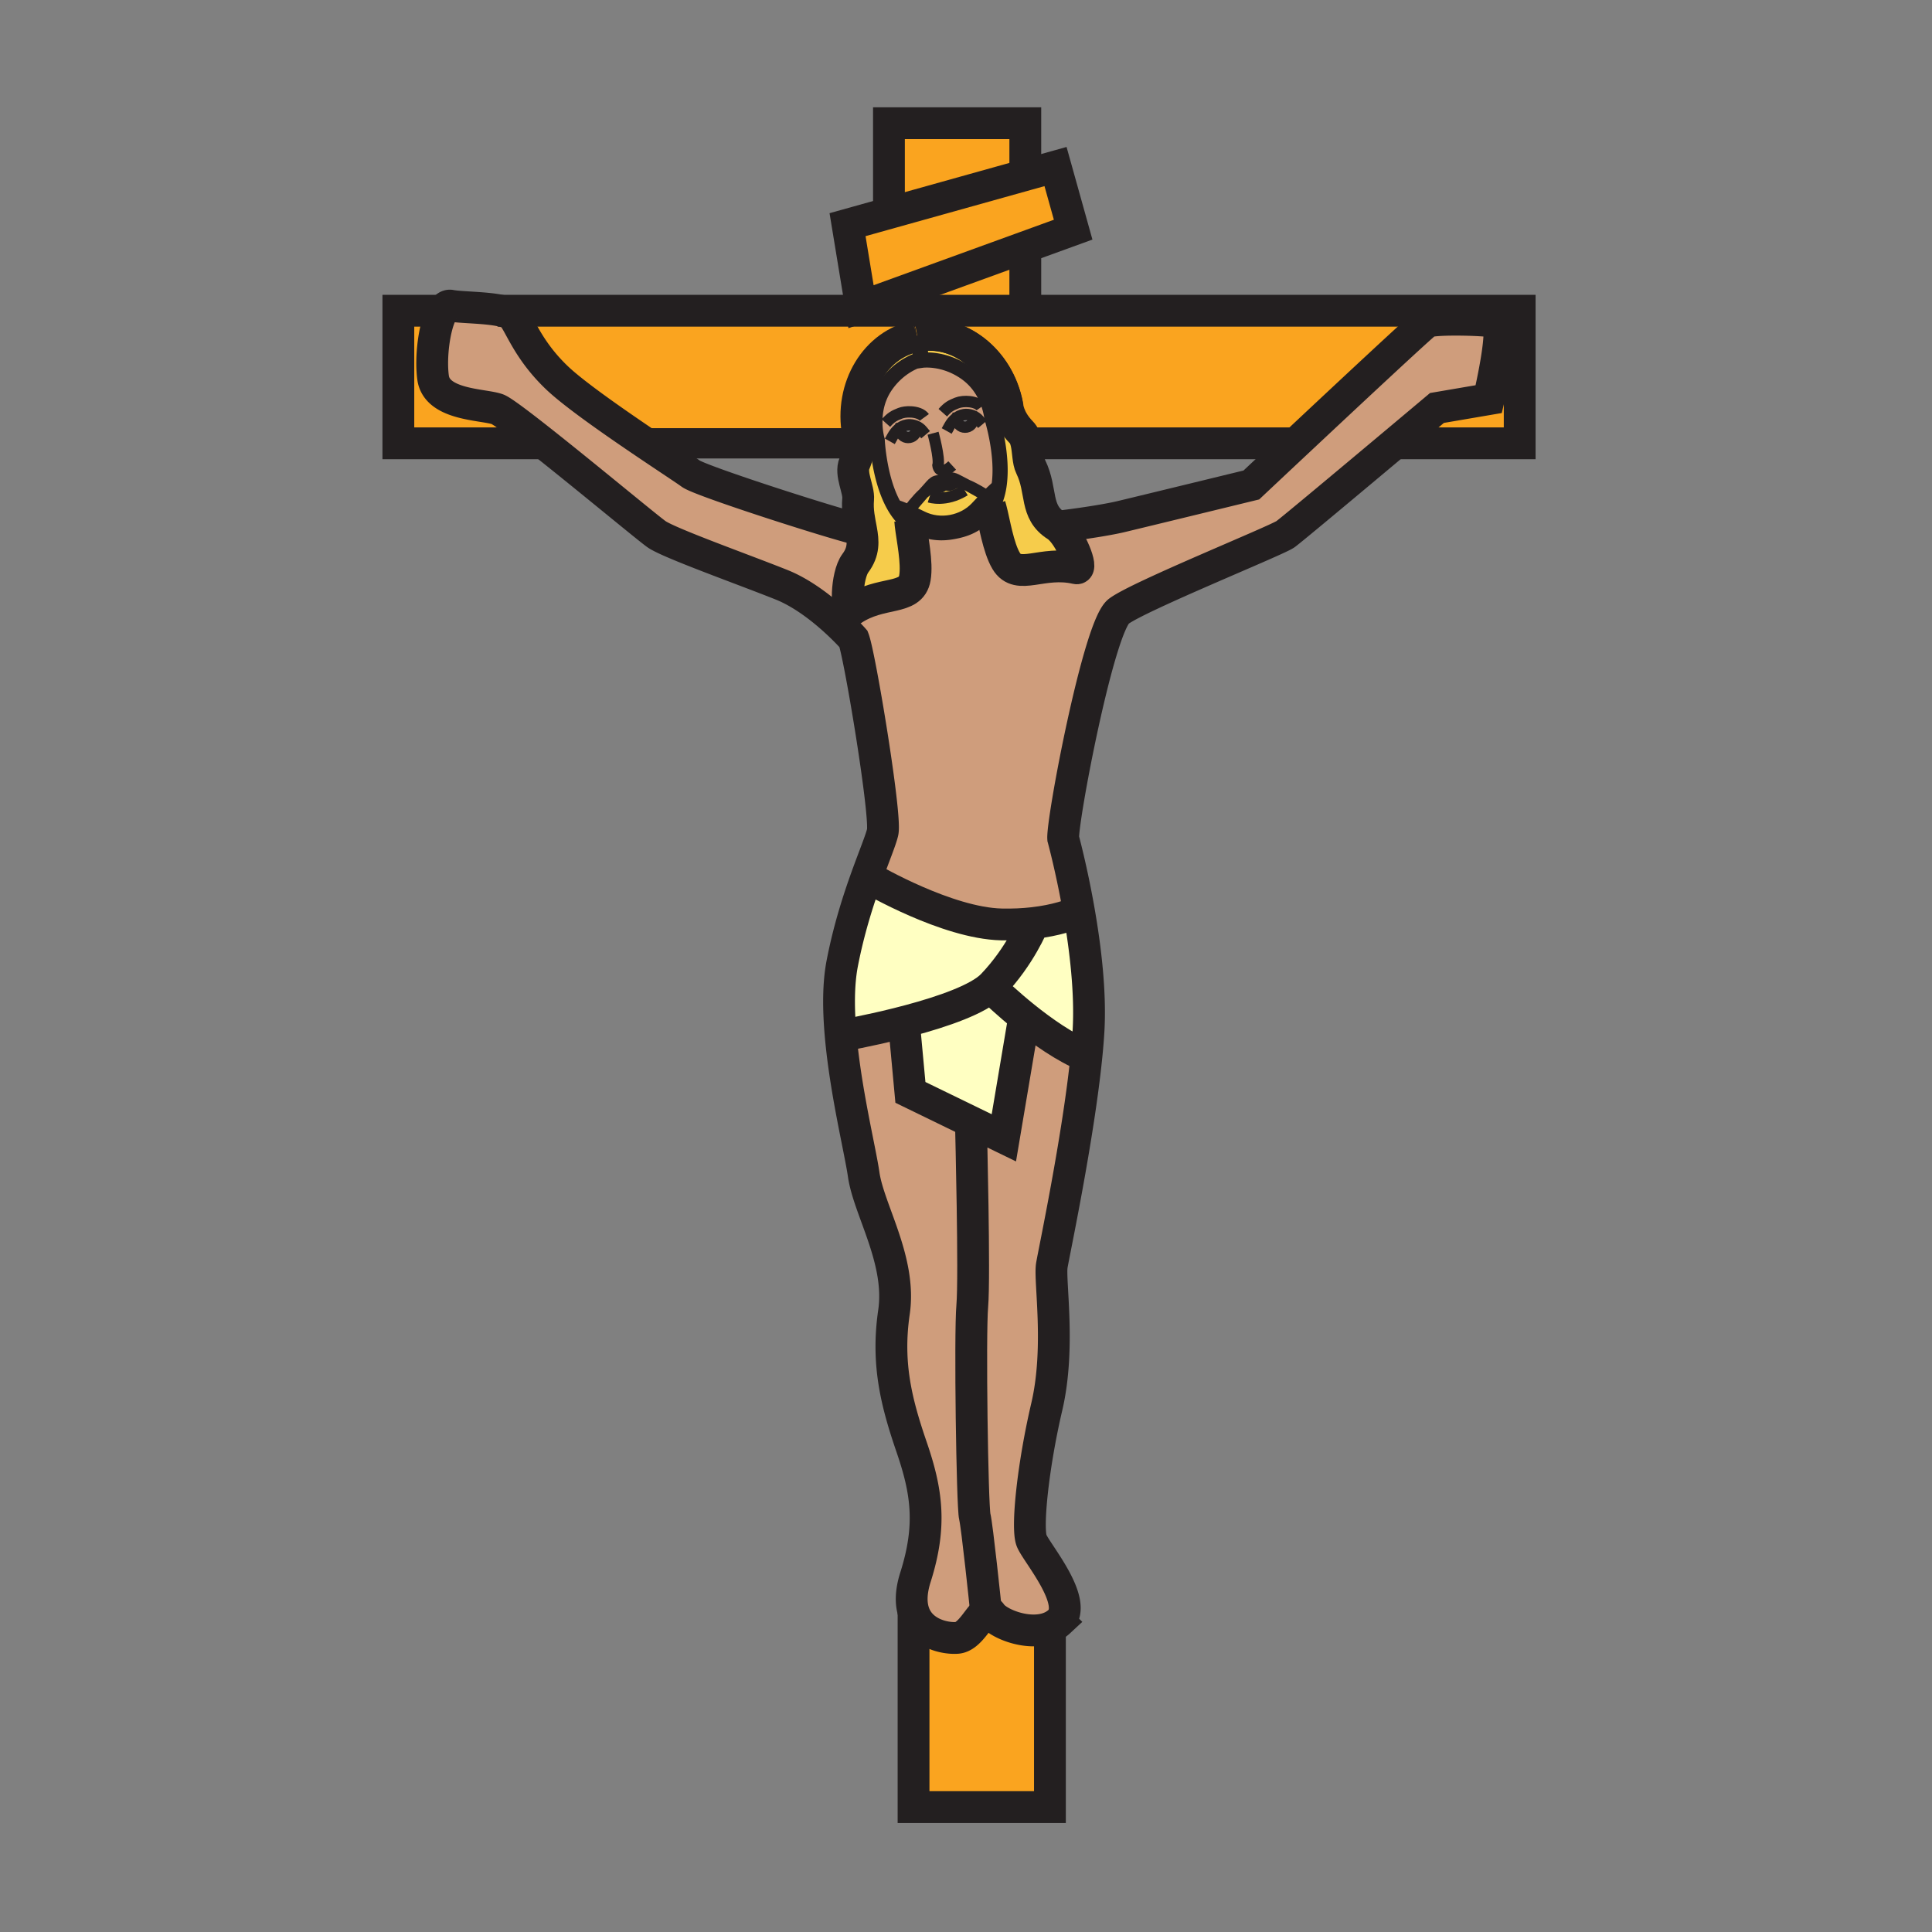 <?xml version="1.0"?><svg xmlns="http://www.w3.org/2000/svg" width="850.394" height="850.394" viewBox="0 0 850.394 850.394" overflow="visible"><rect x="0" y="0" width="850.394" height="850.394" fill="#808080" stroke="none"/><path d="M434.05 709.54c.811-.39 1.55-.21 2.25.83 2.87 4.31 16.44 9.85 25.84 5.99v79.05h-60.03v-85.53l.13-.05c3.23 9.38 13.93 11.5 19.05 11.1 5.72-.44 9.7-9.93 12.76-11.39zM640.77 136.77h28.141v58.36h-53.36l-1.05-.45c10.24-8.58 18-15.11 18-15.11l22.79-3.89s7.78-32.79 3.34-33.91c-2.439-.61-10.56-1.05-17.86-1.05v-3.95zM239.22 195l-.1.13h-63.78v-58.36h16.96l2.07.98c-3.21 6.11-4.96 19.53-3.74 28.48 1.66 12.23 22.23 11.67 28.34 13.9 2.08.76 10.2 6.91 20.25 14.87z" fill="#faa41f"></path><path d="M377.65 190.85s.54 1.6.48 4.32l-1.86-.04h-92.06c-14.06-9.5-31.59-21.7-39.11-28.9-12.79-12.23-16.12-23.34-19.46-27.23-.86-1-2.73-1.71-5.12-2.23h420.25v3.95c-6.01 0-11.46.3-12.72 1.05-1.87 1.12-36.01 33.02-58.27 53.89l-.5-.53H451.82c-.4-1.88-1.04-3.6-2.261-4.83-5.909-6.02-6.13-11.69-6.13-11.69-3.779-20.32-21.51-34.07-39.62-30.75-.03 0-.05.01-.08.01-.03.01-.06.01-.09.02-18.139 3.37-29.769 22.61-25.989 42.96zM373.06 98.89l18.97-5.3 59.99-16.77 12.58-3.51 7.76 27.78-21.09 7.66L379 135z" fill="#faa41f"></path><path fill="#faa41f" d="M451.3 135.94v.83H379V135l72.27-26.25.03.09zM452.02 76.82l-59.99 16.77-.75-2.67V54.23h60.02v20.01z"></path><path d="M419.88 212.79c1.2-.79 3.54-.2 5.93.8 2.8 1.52 6.6 3.73 7.75 4.39l.561.45c-1.19 1.22-2.65 2.76-4.43 4.69-2.921 3.16-6.891 5.2-11.11 5.99-4.2.78-8.65.3-12.5-1.6-2.35-1.16-4.21-2.04-5.68-2.72l.49-1.07c1.09-1.31 3.69-4.4 5.59-6.56 1.83-1.65 3.69-2.88 5.02-2.59 2.97.64 3.85-1.23 4.07-1.88.579.6 2.029 1.61 4.309.1z" fill="#f6cc4b"></path><path d="M377.65 190.85c-3.78-20.35 7.85-39.59 25.99-42.96l1.91 10.23s-8.97 2-15.63 11.51c-4.03 5.75-4.91 11.97-4.82 16.65.08 4.37 1.01 7.38 1.01 7.38s.76 17.62 7.65 29.37c1.86 3.18 4.17 5.93 7.04 7.78.68 6 3.07 16.93 1.9 23.61-1.75 10.09-14.87 5.41-27.65 14.07-2.83 1.92-2.67-15.08 1.46-20.61 3.83-5.13 3.46-9.65 2.54-14.67-.72-4-1.78-8.32-1.33-13.5.39-4.36-3.62-11.1-1.6-15.75 1.52-3.51 1.97-6.53 2.01-8.79.06-2.72-.48-4.32-.48-4.32zM403.81 147.86c18.11-3.32 35.84 10.43 39.62 30.75 0 0 .221 5.67 6.13 11.69 1.221 1.23 1.86 2.95 2.261 4.83.779 3.63.649 7.86 1.92 10.44 5.149 10.54 1.52 19.72 11.26 25.85.19.12.37.25.56.39 5.66 4.29 11.421 19.07 8.2 18.33-15.02-3.49-25.58 5.58-30.859-3.2-3.54-5.89-5.23-17.17-6.771-22.94 1.89-2.84 2.99-6.26 3.561-9.89 2.149-13.56-3.051-30.02-3.051-30.02-.54-3.53-2.34-13.83-12.12-20.4-9.64-6.48-18.73-5.12-18.73-5.12l-.09-.48-.15.03-1.91-10.23c.03-.01.06-.01.09-.02.029 0 .049-.01.079-.01z" fill="#f6cc4b"></path><path d="M474.93 401.2c2.83 16.21 5.21 35.99 4.17 52.95-.21 3.399-.51 7-.89 10.76-9.39-3.79-19.49-10.96-27.229-17.17-7.671-6.17-13.021-11.38-13.021-11.38l-3.87-.42c1.07-.78 2-1.561 2.76-2.36 12.23-12.78 17.79-26.68 17.79-26.68l-.06-.58c10.42-1.16 17.24-3.71 20.35-5.12z" fill="#ffffc2"></path><path d="M450.98 447.74l-.23.29-8.89 52.8-13.431-6.53-27.7-13.47-2.78-30.021-2.93-.25c14.16-3.54 30.81-8.649 39.07-14.619l3.87.42c.001 0 5.351 5.21 13.021 11.38z" fill="#ffffc2"></path><path d="M383.5 386.89s33.35 19.45 57.25 20.01c5.15.12 9.76-.12 13.83-.58l.06.58s-5.56 13.9-17.79 26.68c-.76.8-1.689 1.58-2.76 2.36-8.26 5.97-24.91 11.079-39.07 14.619-13.24 3.311-24.31 5.25-24.31 5.25l-.67.061c-1.01-11.43-1.1-22.561.67-31.74 2.87-14.9 7.06-27.88 10.68-37.95l2.11.71z" fill="#ffffc2"></path><path d="M429.07 667.58c1.05 4.22 4.63 38.53 4.979 41.96-3.06 1.46-7.04 10.95-12.76 11.39-5.12.4-15.82-1.72-19.05-11.1-1.33-3.85-1.4-8.94.71-15.58 7.22-22.78 5-37.79-1.67-57.25-6.67-19.45-11.11-36.68-7.78-59.47 3.33-22.78-11.12-45.021-13.34-60.58-1.52-10.62-7.95-36.51-10.12-61.08l.67-.061s11.07-1.939 24.31-5.25l2.93.25 2.78 30.021 27.7 13.47-1.02 2.09s1.66 65.58.55 78.37c-1.109 12.78.001 88.38 1.111 92.82z" fill="#cf9d7c" class="aac-skin-fill"></path><path d="M450.75 448.03l.23-.29c7.739 6.21 17.84 13.38 27.229 17.17-3.64 36.18-14.22 86.02-15.229 92.06-1.12 6.67 3.89 36.12-2.23 62.25-6.11 26.12-8.89 53.36-6.67 58.92 2.229 5.551 21.12 27.23 12.229 35.57a13.518 13.518 0 0 1-4.17 2.65c-9.399 3.859-22.97-1.681-25.84-5.99-.7-1.04-1.439-1.22-2.25-.83-.35-3.43-3.93-37.74-4.979-41.96-1.11-4.44-2.221-80.04-1.11-92.82 1.11-12.79-.55-78.37-.55-78.37l1.02-2.09 13.431 6.53 8.889-52.8zM400.4 224.79c-4.4-2-5.25-2.09-5.25-2.09l-1.39.33c-6.89-11.75-7.65-29.37-7.65-29.37s-.93-3.01-1.01-7.38l4.84-.06c2.41-2.69 3.68-3.26 6.27-4.3 1.17-.47 2.92-.71 4.69-.62l-.23 5.69c1.96.1 3.93 1 5.14 2.44l4.9 1.26s3.04 11.06 2.14 14.21c0 0 .28 2.29 2.14 2.29l2 3.64c-.54.3-1.1.77-1.7 1.47-3.77-1.89-5.02.78-7.26 3.14-.39.41-.93 1.02-1.55 1.72-1.9 2.16-4.5 5.25-5.59 6.56l-.49 1.07zm-.84-36.64c-.67.12-1.13.7-1.02 1.31.12.6.75.99 1.43.87.67-.13 1.13-.72 1.01-1.33-.11-.6-.75-.98-1.42-.85z" fill="#cf9d7c" class="aac-skin-fill"></path><path d="M425 185.76c.68-.12 1.14-.71 1.03-1.31-.12-.6-.76-.99-1.43-.87-.68.13-1.13.72-1.02 1.32s.74.99 1.42.86zm-35.06.46l-4.84.06c-.09-4.68.79-10.9 4.82-16.65 6.66-9.51 15.63-11.51 15.63-11.51l.15-.03.09.48s9.09-1.36 18.73 5.12c9.78 6.57 11.58 16.87 12.12 20.4 0 0 5.2 16.46 3.051 30.02l-.82-.15s-1.16.81-4.75 4.47l-.561-.45c-1.149-.66-4.949-2.87-7.75-4.39-.96-.52-1.8-.97-2.37-1.24-2.42-1.14-4.28-2.73-6.45-1.52l-2-3.64c-1.86 0-2.14-2.29-2.14-2.29.9-3.15-2.14-14.21-2.14-14.21l-4.9-1.26c-1.21-1.44-3.18-2.34-5.14-2.44l.23-5.69c-1.77-.09-3.52.15-4.69.62-2.59 1.04-3.86 1.61-6.27 4.3z" fill="#cf9d7c" class="aac-skin-fill"></path><path d="M284.21 195.13c9.83 6.64 17.96 11.97 19.8 13.34 4.45 3.34 67.81 23.63 75.04 24.74.92 5.02 1.29 9.54-2.54 14.67-4.13 5.53-4.29 22.53-1.46 20.61 12.78-8.66 25.9-3.98 27.65-14.07 1.17-6.68-1.22-17.61-1.9-23.61.96.62 1.99 1.15 3.09 1.55 6.26 2.31 10.63 2.58 15.8 1.61 5.18-.96 9.4-2.52 14.17-7.18.87-.85 1.62-1.78 2.27-2.79 1.54 5.77 3.23 17.05 6.771 22.94 5.279 8.78 15.84-.29 30.859 3.2 3.221.74-2.54-14.04-8.2-18.33 7.591-.84 21.07-2.78 27.99-4.44 13.891-3.33 57.25-13.9 57.25-13.9s8.061-7.58 18.98-17.81c22.26-20.87 56.399-52.77 58.27-53.89 1.26-.75 6.71-1.05 12.72-1.05 7.301 0 15.421.44 17.86 1.05 4.44 1.12-3.34 33.91-3.34 33.91l-22.79 3.89s-7.76 6.53-18 15.11c-18.88 15.83-46.18 38.67-48.7 40.47-3.88 2.78-64.47 27.24-73.359 33.91-8.9 6.67-25.021 92.26-24.46 100.04 0 0 3.76 13.77 6.949 32.1-3.109 1.41-9.93 3.96-20.35 5.12-4.07.46-8.68.7-13.83.58-23.9-.56-57.25-20.01-57.25-20.01l-2.11-.71c3.41-9.47 6.3-16.35 7.11-19.86 1.67-7.22-10.01-77.81-12.79-85.04 0 0-15.01-17.22-31.68-23.89-16.67-6.67-49.47-18.35-55.03-22.24-3.66-2.57-30.31-24.73-49.78-40.15-10.05-7.96-18.17-14.11-20.25-14.87-6.11-2.23-26.68-1.67-28.34-13.9-1.22-8.95.53-22.37 3.74-28.48 1.18-2.24 2.55-3.5 4.04-3.2 4.12.82 15.26.73 22.11 2.22 2.39.52 4.26 1.23 5.12 2.23 3.34 3.89 6.67 15 19.46 27.23 7.52 7.2 25.05 19.4 39.11 28.9z" fill="#cf9d7c" class="aac-skin-fill"></path><g fill="none" stroke="#231f20"><path d="M465.48 231.82c.029 0 .05-.01.079-.01 7.591-.84 21.07-2.78 27.99-4.44 13.891-3.33 57.25-13.9 57.25-13.9s8.061-7.58 18.98-17.81c22.26-20.87 56.399-52.77 58.27-53.89 1.26-.75 6.71-1.05 12.72-1.05 7.301 0 15.421.44 17.86 1.05 4.44 1.12-3.34 33.91-3.34 33.91l-22.79 3.89s-7.76 6.53-18 15.11c-18.88 15.83-46.18 38.67-48.7 40.47-3.88 2.78-64.47 27.24-73.359 33.91-8.9 6.67-25.021 92.26-24.46 100.04 0 0 3.76 13.77 6.949 32.1 2.83 16.21 5.21 35.99 4.17 52.95-.21 3.399-.51 7-.89 10.76-3.64 36.18-14.22 86.02-15.229 92.06-1.12 6.67 3.89 36.12-2.23 62.25-6.11 26.12-8.89 53.36-6.67 58.92 2.229 5.551 21.12 27.23 12.229 35.57a13.518 13.518 0 0 1-4.17 2.65c-9.399 3.859-22.97-1.681-25.84-5.99-.7-1.04-1.439-1.22-2.25-.83-3.06 1.46-7.04 10.95-12.76 11.39-5.12.4-15.82-1.72-19.05-11.1-1.33-3.85-1.4-8.94.71-15.58 7.22-22.78 5-37.79-1.67-57.25-6.67-19.45-11.11-36.68-7.78-59.47 3.33-22.78-11.12-45.021-13.34-60.58-1.52-10.62-7.95-36.51-10.12-61.08-1.01-11.43-1.1-22.561.67-31.74 2.87-14.9 7.06-27.88 10.68-37.95 3.41-9.47 6.3-16.35 7.11-19.86 1.67-7.22-10.01-77.81-12.79-85.04 0 0-15.01-17.22-31.68-23.89-16.67-6.67-49.47-18.35-55.03-22.24-3.66-2.57-30.31-24.73-49.78-40.15-10.05-7.96-18.17-14.11-20.25-14.87-6.11-2.23-26.68-1.67-28.34-13.9-1.22-8.95.53-22.37 3.74-28.48 1.18-2.24 2.55-3.5 4.04-3.2 4.12.82 15.26.73 22.11 2.22 2.39.52 4.26 1.23 5.12 2.23 3.34 3.89 6.67 15 19.46 27.23 7.52 7.2 25.05 19.4 39.11 28.9 9.83 6.64 17.96 11.97 19.8 13.34 4.45 3.34 67.81 23.63 75.04 24.74" stroke-width="14"></path><path d="M383.5 386.89s33.35 19.45 57.25 20.01c5.15.12 9.76-.12 13.83-.58 10.42-1.16 17.24-3.71 20.35-5.12 1.301-.58 1.95-.97 1.95-.97M370.71 455.81s11.07-1.939 24.31-5.25c14.16-3.54 30.81-8.649 39.07-14.619 1.07-.78 2-1.561 2.76-2.36 12.23-12.78 17.79-26.68 17.79-26.68M437.96 436.36s5.35 5.21 13.021 11.38c7.739 6.21 17.84 13.38 27.229 17.17.3.12.59.24.89.35M397.95 450.81l2.78 30.02 27.7 13.47 13.43 6.53 8.89-52.8M427.41 496.39s1.66 65.58.55 78.37c-1.11 12.78 0 88.38 1.11 92.82 1.05 4.22 4.63 38.53 4.979 41.96.021.18.03.28.03.28" stroke-width="14"></path><path d="M392.89 192.08c1.38-2.46 3.47-4.54 6.33-5.02.47-.08.96-.1 1.45-.07 1.96.1 3.93 1 5.14 2.44" stroke-width="5.002" stroke-linecap="square" stroke-miterlimit="10"></path><path d="M403.17 188.67c.33 1.78-.92 3.5-2.78 3.85-1.87.35-3.65-.82-3.98-2.6-.09-.44-.16-.66-.12-.92" stroke-width="5.002" stroke-linecap="square" stroke-miterlimit="10"></path><path d="M400.98 189c.12.61-.34 1.2-1.01 1.33-.68.12-1.31-.27-1.43-.87-.11-.61.35-1.19 1.02-1.31.67-.13 1.31.25 1.42.85z" stroke-width="5.002" stroke-miterlimit="10"></path><path d="M406.84 183.72c-1.15-1.58-3.57-2.3-5.94-2.42-1.77-.09-3.52.15-4.69.62-2.59 1.04-3.86 1.61-6.27 4.3" stroke-width="5.002"></path><path d="M417.92 187.52c1.38-2.47 3.47-4.54 6.34-5.02 2.37-.38 5.07.57 6.58 2.37" stroke-width="5.002" stroke-linecap="square" stroke-miterlimit="10"></path><path d="M428.2 184.1c.33 1.79-.91 3.52-2.77 3.87-1.87.34-3.66-.82-3.99-2.61-.09-.43-.16-.65-.11-.92" stroke-width="5.002" stroke-linecap="square" stroke-miterlimit="10"></path><path d="M426.03 184.45c.109.6-.35 1.19-1.03 1.31-.68.13-1.31-.26-1.42-.86s.34-1.19 1.02-1.32c.67-.12 1.31.27 1.43.87z" stroke-width="5.002" stroke-miterlimit="10"></path><path d="M431.87 179.17c-2-2.78-7.88-2.91-10.63-1.81-2.58 1.04-3.86 1.61-6.26 4.3" stroke-width="5.002"></path><path d="M410.71 190.69s3.04 11.06 2.14 14.21c0 0 .28 2.29 2.14 2.29.93 0 2.25-.57 4.14-2.3" stroke-width="5.002" stroke-miterlimit="10"></path><path d="M403.73 147.87c-.03.01-.06.01-.09.02-18.14 3.37-29.77 22.61-25.99 42.96 0 0 .54 1.6.48 4.32-.04 2.26-.49 5.28-2.01 8.79-2.02 4.65 1.99 11.39 1.6 15.75-.45 5.18.61 9.5 1.33 13.5.92 5.02 1.29 9.54-2.54 14.67-4.13 5.53-4.29 22.53-1.46 20.61 12.78-8.66 25.9-3.98 27.65-14.07 1.17-6.68-1.22-17.61-1.9-23.61-.07-.61-.12-1.16-.15-1.65M443.36 178.63c-3.78-20.29-21.46-34.03-39.55-30.77" stroke-width="14" stroke-miterlimit="10"></path><path d="M409.14 218.76s7.05 2.33 15.51-2.88" stroke-width="5.002" stroke-miterlimit="10"></path><path d="M403.89 148.34l1.81 9.75.09.48s9.09-1.36 18.73 5.12c9.78 6.57 11.58 16.87 12.12 20.4 0 0 5.2 16.46 3.051 30.02-.57 3.63-1.671 7.05-3.561 9.89a15.837 15.837 0 0 1-2.27 2.79c-4.771 4.66-8.99 6.22-14.17 7.18-5.17.97-9.54.7-15.8-1.61-1.1-.4-2.13-.93-3.09-1.55-2.87-1.85-5.18-4.6-7.04-7.78-6.89-11.75-7.65-29.37-7.65-29.37s-.93-3.01-1.01-7.38c-.09-4.68.79-10.9 4.82-16.65 6.66-9.51 15.63-11.51 15.63-11.51l-1.91-10.23" stroke-width="6.67" stroke-miterlimit="10"></path><path d="M403.73 147.87c.03 0 .05-.01.08-.01 18.11-3.32 35.84 10.43 39.62 30.75 0 0 .221 5.67 6.13 11.69 1.221 1.23 1.86 2.95 2.261 4.83.779 3.63.649 7.86 1.92 10.44 5.149 10.54 1.52 19.72 11.26 25.85.19.12.37.25.56.39 5.66 4.29 11.421 19.07 8.2 18.33-15.02-3.49-25.58 5.58-30.859-3.2-3.54-5.89-5.23-17.17-6.771-22.94-.13-.5-.26-.95-.39-1.36" stroke-width="14" stroke-miterlimit="10"></path><path d="M400.64 224.02c.07-.09.15-.19.25-.3 1.09-1.31 3.69-4.4 5.59-6.56.62-.7 1.16-1.31 1.55-1.72 2.24-2.36 3.49-5.03 7.26-3.14.11.06.22.12.34.18 0 0-.02.08-.06.21-.22.65-1.1 2.52-4.07 1.88-1.33-.29-3.19.94-5.02 2.59-3.06 2.78-5.99 6.77-5.99 6.77" stroke-width="5.002" stroke-miterlimit="10"></path><path d="M433.56 217.98c-1.149-.66-4.949-2.87-7.75-4.39-.96-.52-1.8-.97-2.37-1.24-2.42-1.14-4.28-2.73-6.45-1.52-.54.3-1.1.77-1.7 1.47 0 .01-.01.02-.02.03 0 0 .1.16.3.36.58.6 2.03 1.61 4.31.1 1.2-.79 3.54-.2 5.93.8 3.68 1.53 7.48 4.04 7.48 4.04" stroke-width="5.002" stroke-miterlimit="10"></path><path d="M438.87 213.96s-1.16.81-4.75 4.47c-1.19 1.22-2.65 2.76-4.43 4.69-2.921 3.16-6.891 5.2-11.11 5.99-4.2.78-8.65.3-12.5-1.6-2.35-1.16-4.21-2.04-5.68-2.72-4.4-2-5.25-2.09-5.25-2.09" stroke-width="5.002" stroke-miterlimit="10"></path><path stroke-width="14" d="M451.3 108.84v27.1M391.28 90.92V54.23h60.02v20.01M462.14 713.71v81.7h-60.03v-85.53M569.28 195.13H448.8M218.98 136.77H668.91v58.36h-53.36M239.12 195.13h-63.78v-58.36h16.96"></path><path stroke-width="13.339" d="M376.27 195.13h-92.54"></path><path stroke-width="14" d="M452.02 76.82l12.58-3.51 7.76 27.78-21.09 7.66L379 135l-5.94-36.11 18.97-5.3z"></path></g><path fill="none" d="M0 0h850.394v850.394H0z"></path></svg>